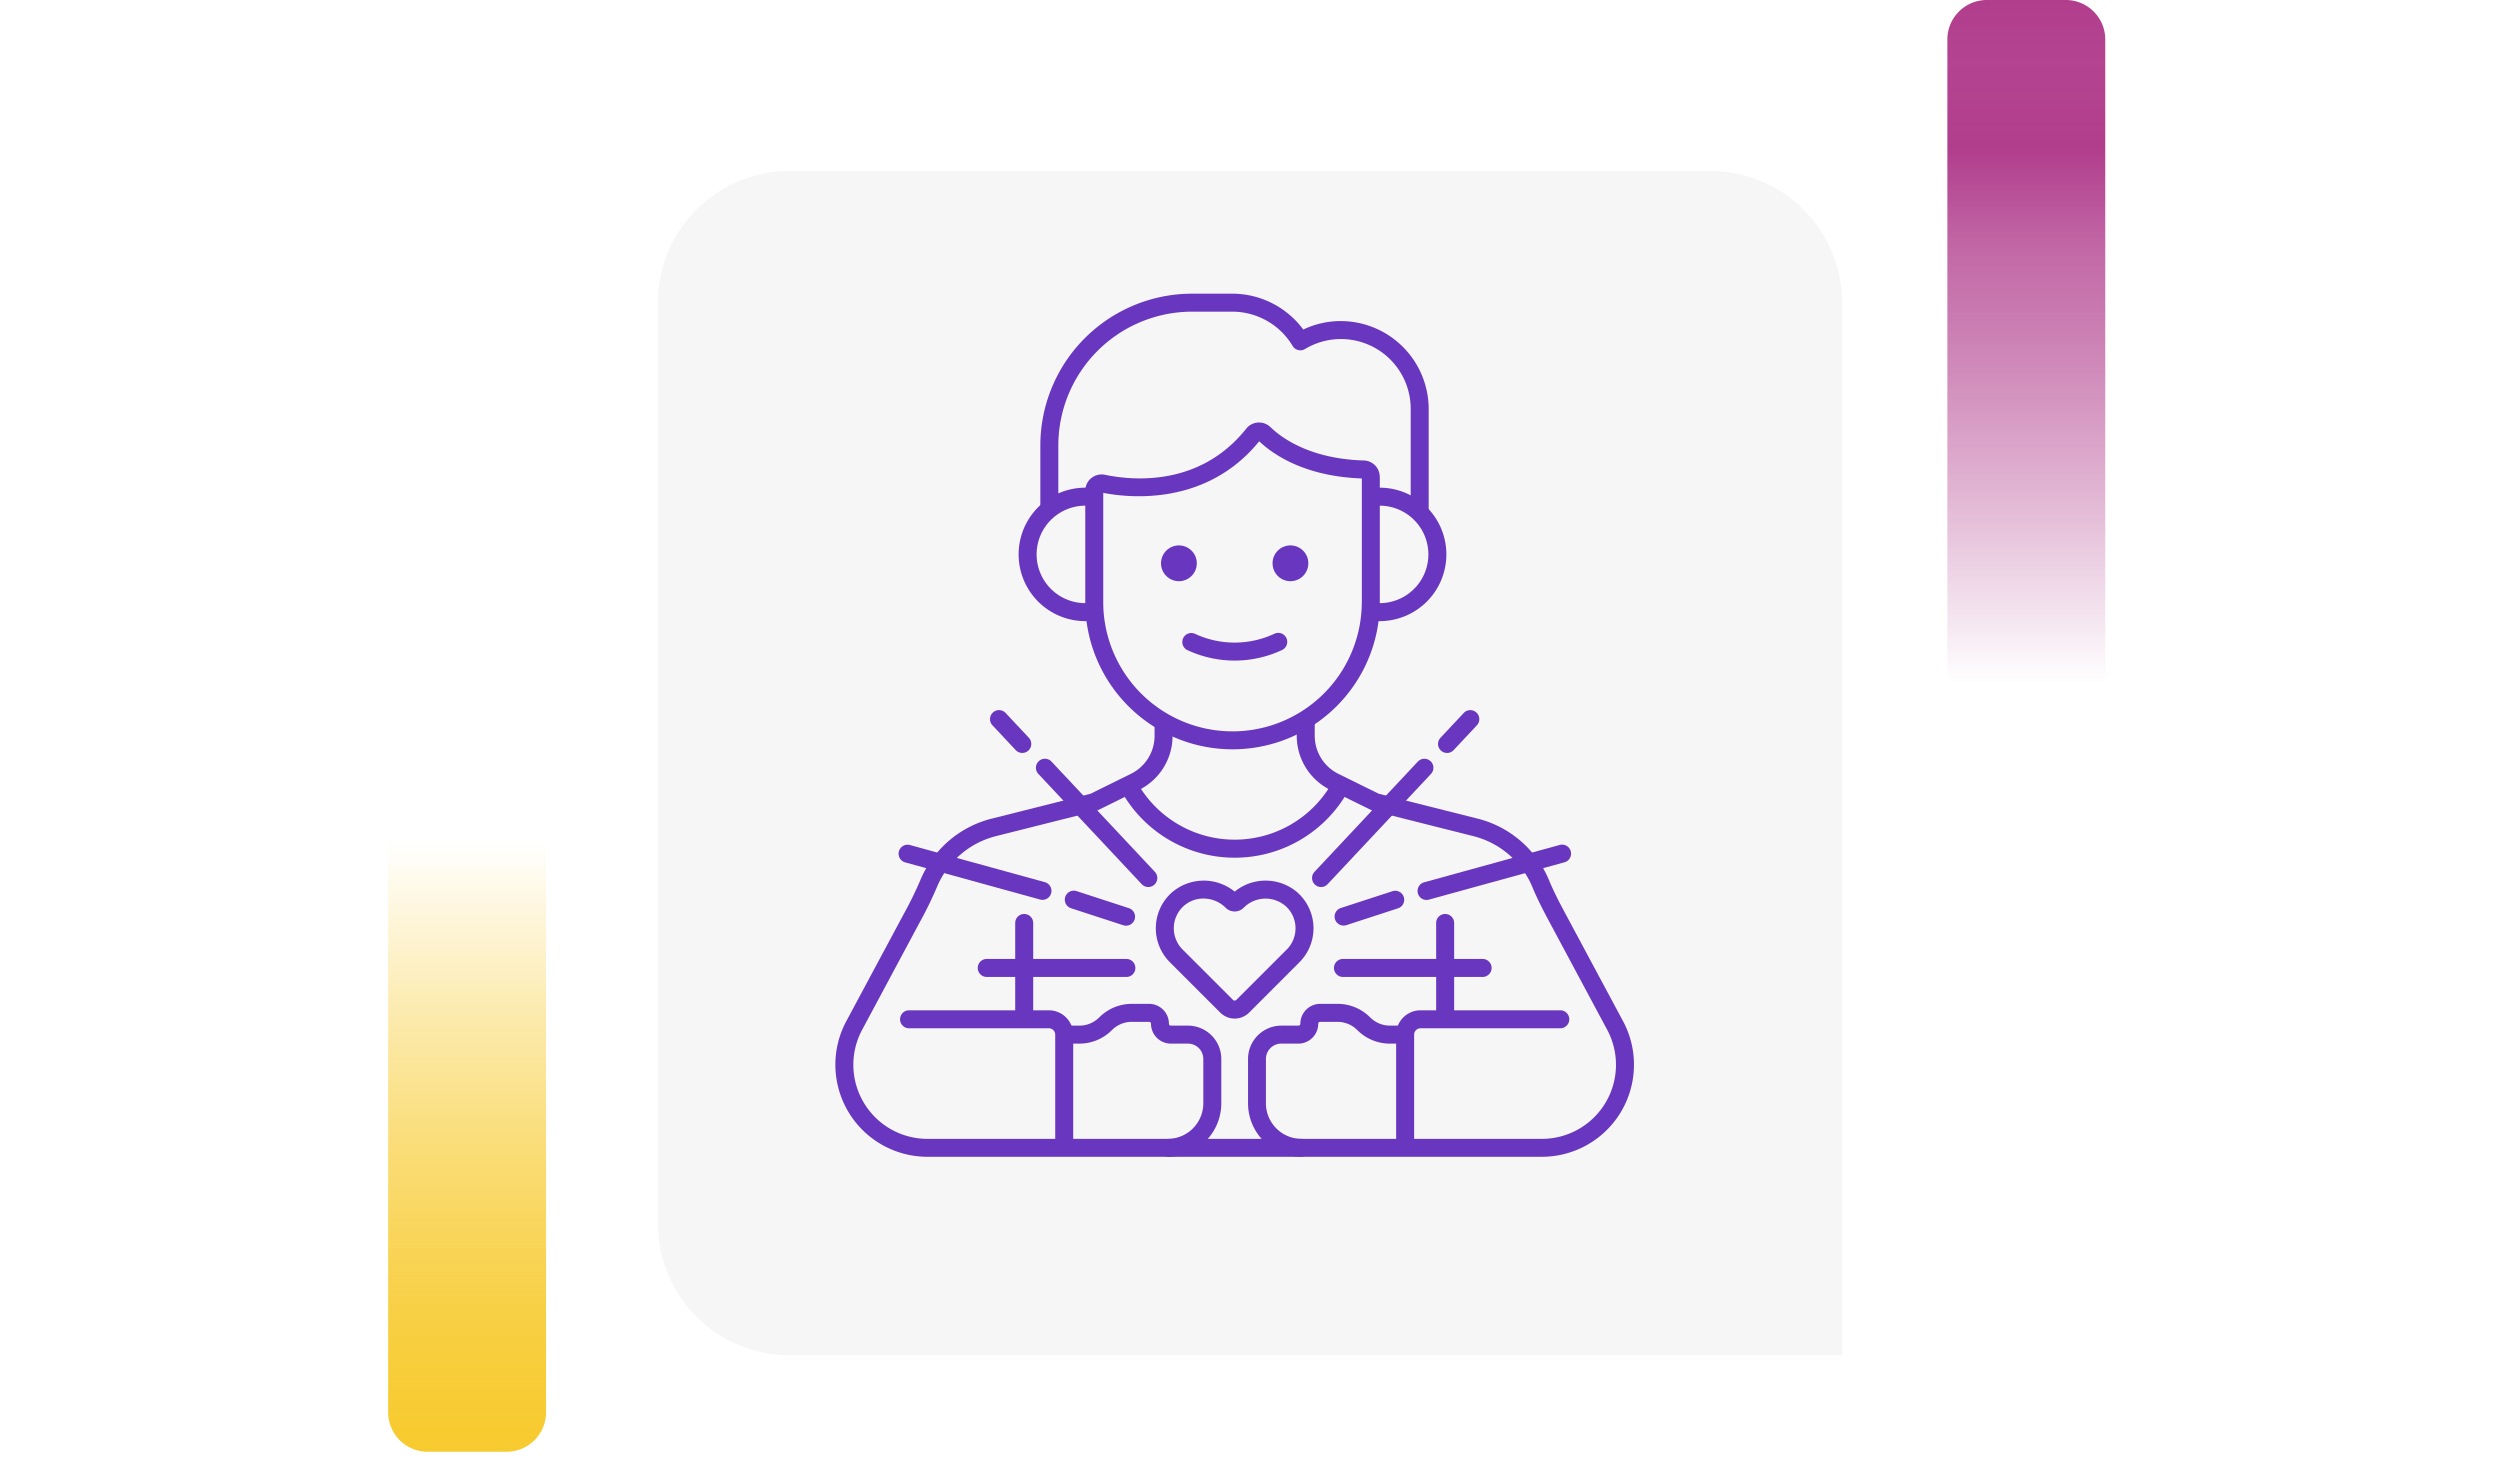 <svg xmlns="http://www.w3.org/2000/svg" xmlns:xlink="http://www.w3.org/1999/xlink" width="190" height="112" viewBox="0 0 190 112">
  <defs>
    <linearGradient id="linear-gradient" x1="0.5" x2="0.5" y2="1" gradientUnits="objectBoundingBox">
      <stop offset="0" stop-color="#f7ca2e" stop-opacity="0"/>
      <stop offset="0.091" stop-color="#f7ca2e" stop-opacity="0.129"/>
      <stop offset="0.283" stop-color="#f7ca2e" stop-opacity="0.388"/>
      <stop offset="0.465" stop-color="#f7ca2e" stop-opacity="0.612"/>
      <stop offset="0.633" stop-color="#f7ca2e" stop-opacity="0.78"/>
      <stop offset="0.784" stop-color="#f7ca2e" stop-opacity="0.902"/>
      <stop offset="0.911" stop-color="#f7ca2e" stop-opacity="0.969"/>
      <stop offset="1" stop-color="#f7ca2e"/>
    </linearGradient>
    <linearGradient id="linear-gradient-2" x1="0.5" x2="0.5" y2="1" gradientUnits="objectBoundingBox">
      <stop offset="0" stop-color="#b13e8d" stop-opacity="0"/>
      <stop offset="0.091" stop-color="#b13e8d" stop-opacity="0.129"/>
      <stop offset="0.283" stop-color="#b13e8d" stop-opacity="0.388"/>
      <stop offset="0.465" stop-color="#b13e8d" stop-opacity="0.612"/>
      <stop offset="0.633" stop-color="#b13e8d" stop-opacity="0.78"/>
      <stop offset="0.784" stop-color="#b13e8d"/>
      <stop offset="0.911" stop-color="#b13e8d" stop-opacity="0.969"/>
      <stop offset="1" stop-color="#b13e8d"/>
    </linearGradient>
    <filter id="Rectángulo_40720" x="41" y="4" width="108" height="108" filterUnits="userSpaceOnUse">
      <feOffset dy="3" input="SourceAlpha"/>
      <feGaussianBlur stdDeviation="3" result="blur"/>
      <feFlood flood-opacity="0.161"/>
      <feComposite operator="in" in2="blur"/>
      <feComposite in="SourceGraphic"/>
    </filter>
  </defs>
  <g id="Grupo_136148" data-name="Grupo 136148" transform="translate(-180 -3293.08)">
    <g id="Grupo_134933" data-name="Grupo 134933" transform="translate(0 2894.08)">
      <rect id="Rectángulo_40586" data-name="Rectángulo 40586" width="190" height="20" transform="translate(180 444)" fill="none"/>
      <g id="Grupo_108405" data-name="Grupo 108405" transform="translate(209.5 463)">
        <path id="Rectángulo_5242" data-name="Rectángulo 5242" d="M0,0H12a0,0,0,0,1,0,0V43.333a3,3,0,0,1-3,3H3a3,3,0,0,1-3-3V0A0,0,0,0,1,0,0Z" transform="translate(0 0)" fill="url(#linear-gradient)"/>
      </g>
      <g id="Grupo_108406" data-name="Grupo 108406" transform="translate(340 451) rotate(180)">
        <path id="Rectángulo_5242-2" data-name="Rectángulo 5242" d="M0,0H12a0,0,0,0,1,0,0V49a3,3,0,0,1-3,3H3a3,3,0,0,1-3-3V0A0,0,0,0,1,0,0Z" transform="translate(0 0)" fill="url(#linear-gradient-2)"/>
      </g>
      <g transform="matrix(1, 0, 0, 1, 180, 399)" filter="url(#Rectángulo_40720)">
        <path id="Rectángulo_40720-2" data-name="Rectángulo 40720" d="M10,0H80A10,10,0,0,1,90,10V90a0,0,0,0,1,0,0H10A10,10,0,0,1,0,80V10A10,10,0,0,1,10,0Z" transform="translate(50 10)" fill="#f6f6f6"/>
      </g>
    </g>
    <g id="Layer_46" transform="translate(226.438 3311)">
      <g id="Grupo_135208" data-name="Grupo 135208" transform="translate(17.063 0)">
        <g id="Grupo_135146" data-name="Grupo 135146" transform="translate(18.977 14.188)">
          <g id="Grupo_135145" data-name="Grupo 135145">
            <g id="Grupo_135144" data-name="Grupo 135144">
              <path id="Trazado_192859" data-name="Trazado 192859" d="M108.847,56a1.244,1.244,0,0,0-1.206-1.222c-4.2-.123-6.357-1.81-7.091-2.529a1.249,1.249,0,0,0-1.855.116c-3.538,4.448-8.682,3.931-10.729,3.5a1.244,1.244,0,0,0-1.5,1.218v8.453a11.192,11.192,0,0,0,22.385,0V56.176c0-.059,0-.118,0-.178Zm-1.365,9.539a9.825,9.825,0,0,1-19.65,0v-8.3c1.946.381,7.837,1.025,11.854-3.921,1.091,1.033,3.487,2.672,7.8,2.827v9.4Z" transform="translate(-86.464 -51.889)" fill="#6836bf"/>
            </g>
          </g>
        </g>
        <g id="Grupo_135148" data-name="Grupo 135148" transform="translate(15.565 4.399)">
          <g id="Grupo_135147" data-name="Grupo 135147">
            <path id="Trazado_192860" data-name="Trazado 192860" d="M96.813,18.17a6.624,6.624,0,0,0-2.843.645A6.724,6.724,0,0,0,88.6,16.088H85.517A11.544,11.544,0,0,0,73.986,27.619v4.766a.684.684,0,0,0,1.367,0V27.619A10.175,10.175,0,0,1,85.517,17.455H88.6a5.355,5.355,0,0,1,4.561,2.606.684.684,0,0,0,.938.235,5.3,5.3,0,0,1,8.034,4.561V32.55a.684.684,0,0,0,1.367,0V24.857a6.694,6.694,0,0,0-6.686-6.686Z" transform="translate(-73.986 -16.088)" fill="#6836bf"/>
          </g>
        </g>
        <g id="Grupo_135150" data-name="Grupo 135150" transform="translate(40.21 19.144)">
          <g id="Grupo_135149" data-name="Grupo 135149">
            <path id="Trazado_192861" data-name="Trazado 192861" d="M165.258,70.014a5.01,5.01,0,0,0-.532.029.683.683,0,0,0,.147,1.359,3.615,3.615,0,0,1,.385-.021,3.7,3.7,0,0,1,0,7.408,3.279,3.279,0,0,1-.359-.021.684.684,0,1,0-.149,1.359,4.632,4.632,0,0,0,.508.029,5.071,5.071,0,1,0,0-10.142Z" transform="translate(-164.116 -70.014)" fill="#6836bf"/>
          </g>
        </g>
        <g id="Grupo_135152" data-name="Grupo 135152" transform="translate(13.915 19.145)">
          <g id="Grupo_135151" data-name="Grupo 135151">
            <path id="Trazado_192862" data-name="Trazado 192862" d="M74.211,79.356a.684.684,0,0,0-.763-.594,3.37,3.37,0,0,1-.424.028,3.7,3.7,0,0,1,0-7.408,3.581,3.581,0,0,1,.39.022.684.684,0,1,0,.149-1.359,5,5,0,0,0-.539-.03,5.071,5.071,0,0,0,0,10.142,4.718,4.718,0,0,0,.593-.039A.684.684,0,0,0,74.211,79.356Z" transform="translate(-67.953 -70.016)" fill="#6836bf"/>
          </g>
        </g>
        <g id="Grupo_135155" data-name="Grupo 135155" transform="translate(24.341 49.006)">
          <g id="Grupo_135154" data-name="Grupo 135154">
            <g id="Grupo_135153" data-name="Grupo 135153">
              <path id="Trazado_192863" data-name="Trazado 192863" d="M116.905,180.175a3.71,3.71,0,0,0-4.829-.114,3.712,3.712,0,0,0-4.829.114,3.648,3.648,0,0,0-.095,5.251l3.829,3.829a1.55,1.55,0,0,0,2.192,0L117,185.425a3.647,3.647,0,0,0-.1-5.251Zm-.871,4.284-3.829,3.829a.183.183,0,0,1-.258,0l-3.829-3.829a2.281,2.281,0,0,1,.06-3.283,2.231,2.231,0,0,1,1.528-.589,2.388,2.388,0,0,1,1.687.7.966.966,0,0,0,1.365,0,2.337,2.337,0,0,1,3.215-.108,2.28,2.28,0,0,1,.06,3.283Z" transform="translate(-106.083 -179.223)" fill="#6836bf"/>
            </g>
          </g>
        </g>
        <g id="Grupo_135157" data-name="Grupo 135157" transform="translate(0 36.321)">
          <g id="Grupo_135156" data-name="Grupo 135156">
            <path id="Trazado_192864" data-name="Trazado 192864" d="M76.859,156.1,72.5,147.969c-.393-.734-.843-1.59-1.206-2.469a7.983,7.983,0,0,0-5.429-4.692l-7.517-1.892-3.056-1.507a3.224,3.224,0,0,1-1.81-2.91v-.983a.684.684,0,0,0-1.367,0v.983a4.583,4.583,0,0,0,2.573,4.137l3.121,1.539a.681.681,0,0,0,.135.05l7.587,1.91a6.616,6.616,0,0,1,4.5,3.889c.387.937.855,1.829,1.264,2.592l4.357,8.135a5.631,5.631,0,0,1-4.931,8.394H24.072a5.632,5.632,0,0,1-4.931-8.394l4.357-8.135a28.5,28.5,0,0,0,1.264-2.592,6.615,6.615,0,0,1,4.5-3.889l7.587-1.91a.681.681,0,0,0,.135-.05l3.121-1.539a4.583,4.583,0,0,0,2.572-4.137v-.852a.684.684,0,0,0-1.367,0v.852a3.225,3.225,0,0,1-1.81,2.91l-3.056,1.507-7.517,1.892A7.983,7.983,0,0,0,23.5,145.5a27.2,27.2,0,0,1-1.206,2.469L17.936,156.1a7,7,0,0,0,6.136,10.407h46.65A7,7,0,0,0,76.859,156.1Z" transform="translate(-17.063 -132.832)" fill="#6836bf"/>
          </g>
        </g>
        <g id="Grupo_135159" data-name="Grupo 135159" transform="translate(21.66 41.236)">
          <g id="Grupo_135158" data-name="Grupo 135158">
            <path id="Trazado_192865" data-name="Trazado 192865" d="M113.256,150.948a.683.683,0,0,0-.934.248,8.5,8.5,0,0,1-14.769-.046.684.684,0,0,0-1.186.679,9.863,9.863,0,0,0,17.137.054A.684.684,0,0,0,113.256,150.948Z" transform="translate(-96.276 -150.805)" fill="#6836bf"/>
          </g>
        </g>
        <g id="Grupo_135161" data-name="Grupo 135161" transform="translate(42.606 58.863)">
          <g id="Grupo_135160" data-name="Grupo 135160">
            <path id="Trazado_192866" data-name="Trazado 192866" d="M185.381,215.271H174.73a1.853,1.853,0,0,0-1.85,1.85v8.329a.684.684,0,0,0,1.367,0v-8.329a.483.483,0,0,1,.483-.483h10.651a.684.684,0,0,0,0-1.367Z" transform="translate(-172.88 -215.271)" fill="#6836bf"/>
          </g>
        </g>
        <g id="Grupo_135163" data-name="Grupo 135163" transform="translate(31.355 58.373)">
          <g id="Grupo_135162" data-name="Grupo 135162">
            <path id="Trazado_192867" data-name="Trazado 192867" d="M143.57,215.133h-1.047a2.127,2.127,0,0,1-1.514-.627,3.485,3.485,0,0,0-2.481-1.028h-1.312a1.513,1.513,0,0,0-1.511,1.511.144.144,0,0,1-.144.144h-1.3a2.535,2.535,0,0,0-2.532,2.532v3.367a4.074,4.074,0,0,0,4.048,4.073h0a.684.684,0,0,0,0-1.367,2.706,2.706,0,0,1-2.689-2.706v-3.367a1.166,1.166,0,0,1,1.165-1.165h1.3a1.513,1.513,0,0,0,1.511-1.511.144.144,0,0,1,.144-.144h1.312a2.127,2.127,0,0,1,1.514.627,3.486,3.486,0,0,0,2.481,1.028h1.047a.684.684,0,1,0,0-1.367Z" transform="translate(-131.734 -213.478)" fill="#6836bf"/>
          </g>
        </g>
        <g id="Grupo_135165" data-name="Grupo 135165" transform="translate(4.878 58.863)">
          <g id="Grupo_135164" data-name="Grupo 135164">
            <path id="Trazado_192868" data-name="Trazado 192868" d="M46.236,215.271H35.585a.684.684,0,0,0,0,1.367H46.236a.483.483,0,0,1,.483.483v8.329a.684.684,0,0,0,1.367,0v-8.329A1.853,1.853,0,0,0,46.236,215.271Z" transform="translate(-34.901 -215.271)" fill="#6836bf"/>
          </g>
        </g>
        <g id="Grupo_135167" data-name="Grupo 135167" transform="translate(16.828 58.373)">
          <g id="Grupo_135166" data-name="Grupo 135166">
            <path id="Trazado_192869" data-name="Trazado 192869" d="M88.558,215.133h-1.3a.144.144,0,0,1-.144-.144,1.513,1.513,0,0,0-1.511-1.511H84.3a3.486,3.486,0,0,0-2.481,1.028,2.128,2.128,0,0,1-1.514.627H79.288a.684.684,0,0,0,0,1.367H80.3a3.485,3.485,0,0,0,2.481-1.028,2.127,2.127,0,0,1,1.514-.627h1.312a.144.144,0,0,1,.144.144,1.513,1.513,0,0,0,1.511,1.511h1.3a1.166,1.166,0,0,1,1.165,1.165v3.367a2.706,2.706,0,0,1-2.644,2.706.684.684,0,0,0,.016,1.367h.016a4.074,4.074,0,0,0,3.979-4.073v-3.367A2.535,2.535,0,0,0,88.558,215.133Z" transform="translate(-78.604 -213.478)" fill="#6836bf"/>
          </g>
        </g>
        <g id="Grupo_135169" data-name="Grupo 135169" transform="translate(36.215 39.746)">
          <g id="Grupo_135168" data-name="Grupo 135168">
            <path id="Trazado_192870" data-name="Trazado 192870" d="M158.511,145.542a.683.683,0,0,0-.966.031l-7.855,8.379a.684.684,0,1,0,1,.935l7.855-8.379A.684.684,0,0,0,158.511,145.542Z" transform="translate(-149.505 -145.357)" fill="#6836bf"/>
          </g>
        </g>
        <g id="Grupo_135171" data-name="Grupo 135171" transform="translate(45.791 36.051)">
          <g id="Grupo_135170" data-name="Grupo 135170">
            <path id="Trazado_192871" data-name="Trazado 192871" d="M187.447,132.028a.683.683,0,0,0-.966.031l-1.767,1.885a.684.684,0,1,0,1,.935l1.767-1.885A.684.684,0,0,0,187.447,132.028Z" transform="translate(-184.529 -131.843)" fill="#6836bf"/>
          </g>
        </g>
        <g id="Grupo_135173" data-name="Grupo 135173" transform="translate(37.93 49.778)">
          <g id="Grupo_135172" data-name="Grupo 135172">
            <path id="Trazado_192872" data-name="Trazado 192872" d="M161.035,182.519a.683.683,0,0,0-.862-.438l-3.923,1.278a.683.683,0,1,0,.423,1.3l3.923-1.278a.683.683,0,0,0,.438-.861Z" transform="translate(-155.779 -182.047)" fill="#6836bf"/>
          </g>
        </g>
        <g id="Grupo_135175" data-name="Grupo 135175" transform="translate(44.258 46.271)">
          <g id="Grupo_135174" data-name="Grupo 135174">
            <path id="Trazado_192873" data-name="Trazado 192873" d="M190.537,169.724a.684.684,0,0,0-.841-.477l-10.274,2.83a.684.684,0,1,0,.363,1.318l10.274-2.83a.683.683,0,0,0,.477-.841Z" transform="translate(-178.92 -169.221)" fill="#6836bf"/>
          </g>
        </g>
        <g id="Grupo_135177" data-name="Grupo 135177" transform="translate(37.855 54.961)">
          <g id="Grupo_135176" data-name="Grupo 135176">
            <path id="Trazado_192874" data-name="Trazado 192874" d="M166.853,201H156.189a.684.684,0,0,0,0,1.367h10.664a.684.684,0,0,0,0-1.367Z" transform="translate(-155.505 -201)" fill="#6836bf"/>
          </g>
        </g>
        <g id="Grupo_135179" data-name="Grupo 135179" transform="translate(15.232 39.746)">
          <g id="Grupo_135178" data-name="Grupo 135178">
            <path id="Trazado_192875" data-name="Trazado 192875" d="M81.805,153.952l-7.855-8.379a.684.684,0,0,0-1,.935l7.855,8.379a.684.684,0,0,0,1-.935Z" transform="translate(-72.768 -145.357)" fill="#6836bf"/>
          </g>
        </g>
        <g id="Grupo_135181" data-name="Grupo 135181" transform="translate(11.743 36.051)">
          <g id="Grupo_135180" data-name="Grupo 135180">
            <path id="Trazado_192876" data-name="Trazado 192876" d="M62.959,133.944l-1.767-1.885a.684.684,0,1,0-1,.935l1.767,1.885a.684.684,0,0,0,1-.935Z" transform="translate(-60.01 -131.844)" fill="#6836bf"/>
          </g>
        </g>
        <g id="Grupo_135183" data-name="Grupo 135183" transform="translate(17.449 49.779)">
          <g id="Grupo_135182" data-name="Grupo 135182">
            <path id="Trazado_192877" data-name="Trazado 192877" d="M85.693,183.36l-3.923-1.278a.684.684,0,1,0-.423,1.3l3.923,1.278a.684.684,0,1,0,.423-1.3Z" transform="translate(-80.875 -182.048)" fill="#6836bf"/>
          </g>
        </g>
        <g id="Grupo_135185" data-name="Grupo 135185" transform="translate(4.769 46.271)">
          <g id="Grupo_135184" data-name="Grupo 135184">
            <path id="Trazado_192878" data-name="Trazado 192878" d="M45.644,172.075l-10.274-2.83a.684.684,0,0,0-.363,1.318l10.274,2.83a.677.677,0,0,0,.182.025.684.684,0,0,0,.181-1.343Z" transform="translate(-34.504 -169.22)" fill="#6836bf"/>
          </g>
        </g>
        <g id="Grupo_135187" data-name="Grupo 135187" transform="translate(10.782 54.961)">
          <g id="Grupo_135186" data-name="Grupo 135186">
            <path id="Trazado_192879" data-name="Trazado 192879" d="M67.843,201H57.179a.684.684,0,0,0,0,1.367H67.843a.684.684,0,0,0,0-1.367Z" transform="translate(-56.495 -201)" fill="#6836bf"/>
          </g>
        </g>
        <g id="Grupo_135197" data-name="Grupo 135197" transform="translate(33.214 23.532)">
          <g id="Grupo_135196" data-name="Grupo 135196">
            <path id="Trazado_192884" data-name="Trazado 192884" d="M139.889,86.06a1.359,1.359,0,1,0,1.359,1.359A1.359,1.359,0,0,0,139.889,86.06Z" transform="translate(-138.53 -86.06)" fill="#6836bf"/>
          </g>
        </g>
        <g id="Grupo_135199" data-name="Grupo 135199" transform="translate(24.737 23.532)">
          <g id="Grupo_135198" data-name="Grupo 135198">
            <path id="Trazado_192885" data-name="Trazado 192885" d="M108.889,86.06a1.359,1.359,0,1,0,1.359,1.359A1.359,1.359,0,0,0,108.889,86.06Z" transform="translate(-107.53 -86.06)" fill="#6836bf"/>
          </g>
        </g>
        <g id="Grupo_135203" data-name="Grupo 135203" transform="translate(26.337 30.174)">
          <g id="Grupo_135202" data-name="Grupo 135202">
            <path id="Trazado_192886" data-name="Trazado 192886" d="M121.3,110.729a.684.684,0,0,0-.917-.3,7.131,7.131,0,0,1-6.014,0,.684.684,0,0,0-.613,1.222,8.493,8.493,0,0,0,7.239,0A.684.684,0,0,0,121.3,110.729Z" transform="translate(-113.382 -110.351)" fill="#6836bf"/>
          </g>
        </g>
        <g id="Grupo_135205" data-name="Grupo 135205" transform="translate(13.655 51.543)">
          <g id="Grupo_135204" data-name="Grupo 135204">
            <path id="Trazado_192887" data-name="Trazado 192887" d="M67.684,188.5a.683.683,0,0,0-.684.684v7.047a.684.684,0,0,0,1.367,0v-7.047A.683.683,0,0,0,67.684,188.5Z" transform="translate(-67 -188.5)" fill="#6836bf"/>
          </g>
        </g>
        <g id="Grupo_135207" data-name="Grupo 135207" transform="translate(45.647 51.543)">
          <g id="Grupo_135206" data-name="Grupo 135206">
            <path id="Trazado_192888" data-name="Trazado 192888" d="M184.684,188.5a.683.683,0,0,0-.684.684v7.047a.684.684,0,0,0,1.367,0v-7.047A.683.683,0,0,0,184.684,188.5Z" transform="translate(-184 -188.5)" fill="#6836bf"/>
          </g>
        </g>
      </g>
    </g>
  </g>
</svg>
